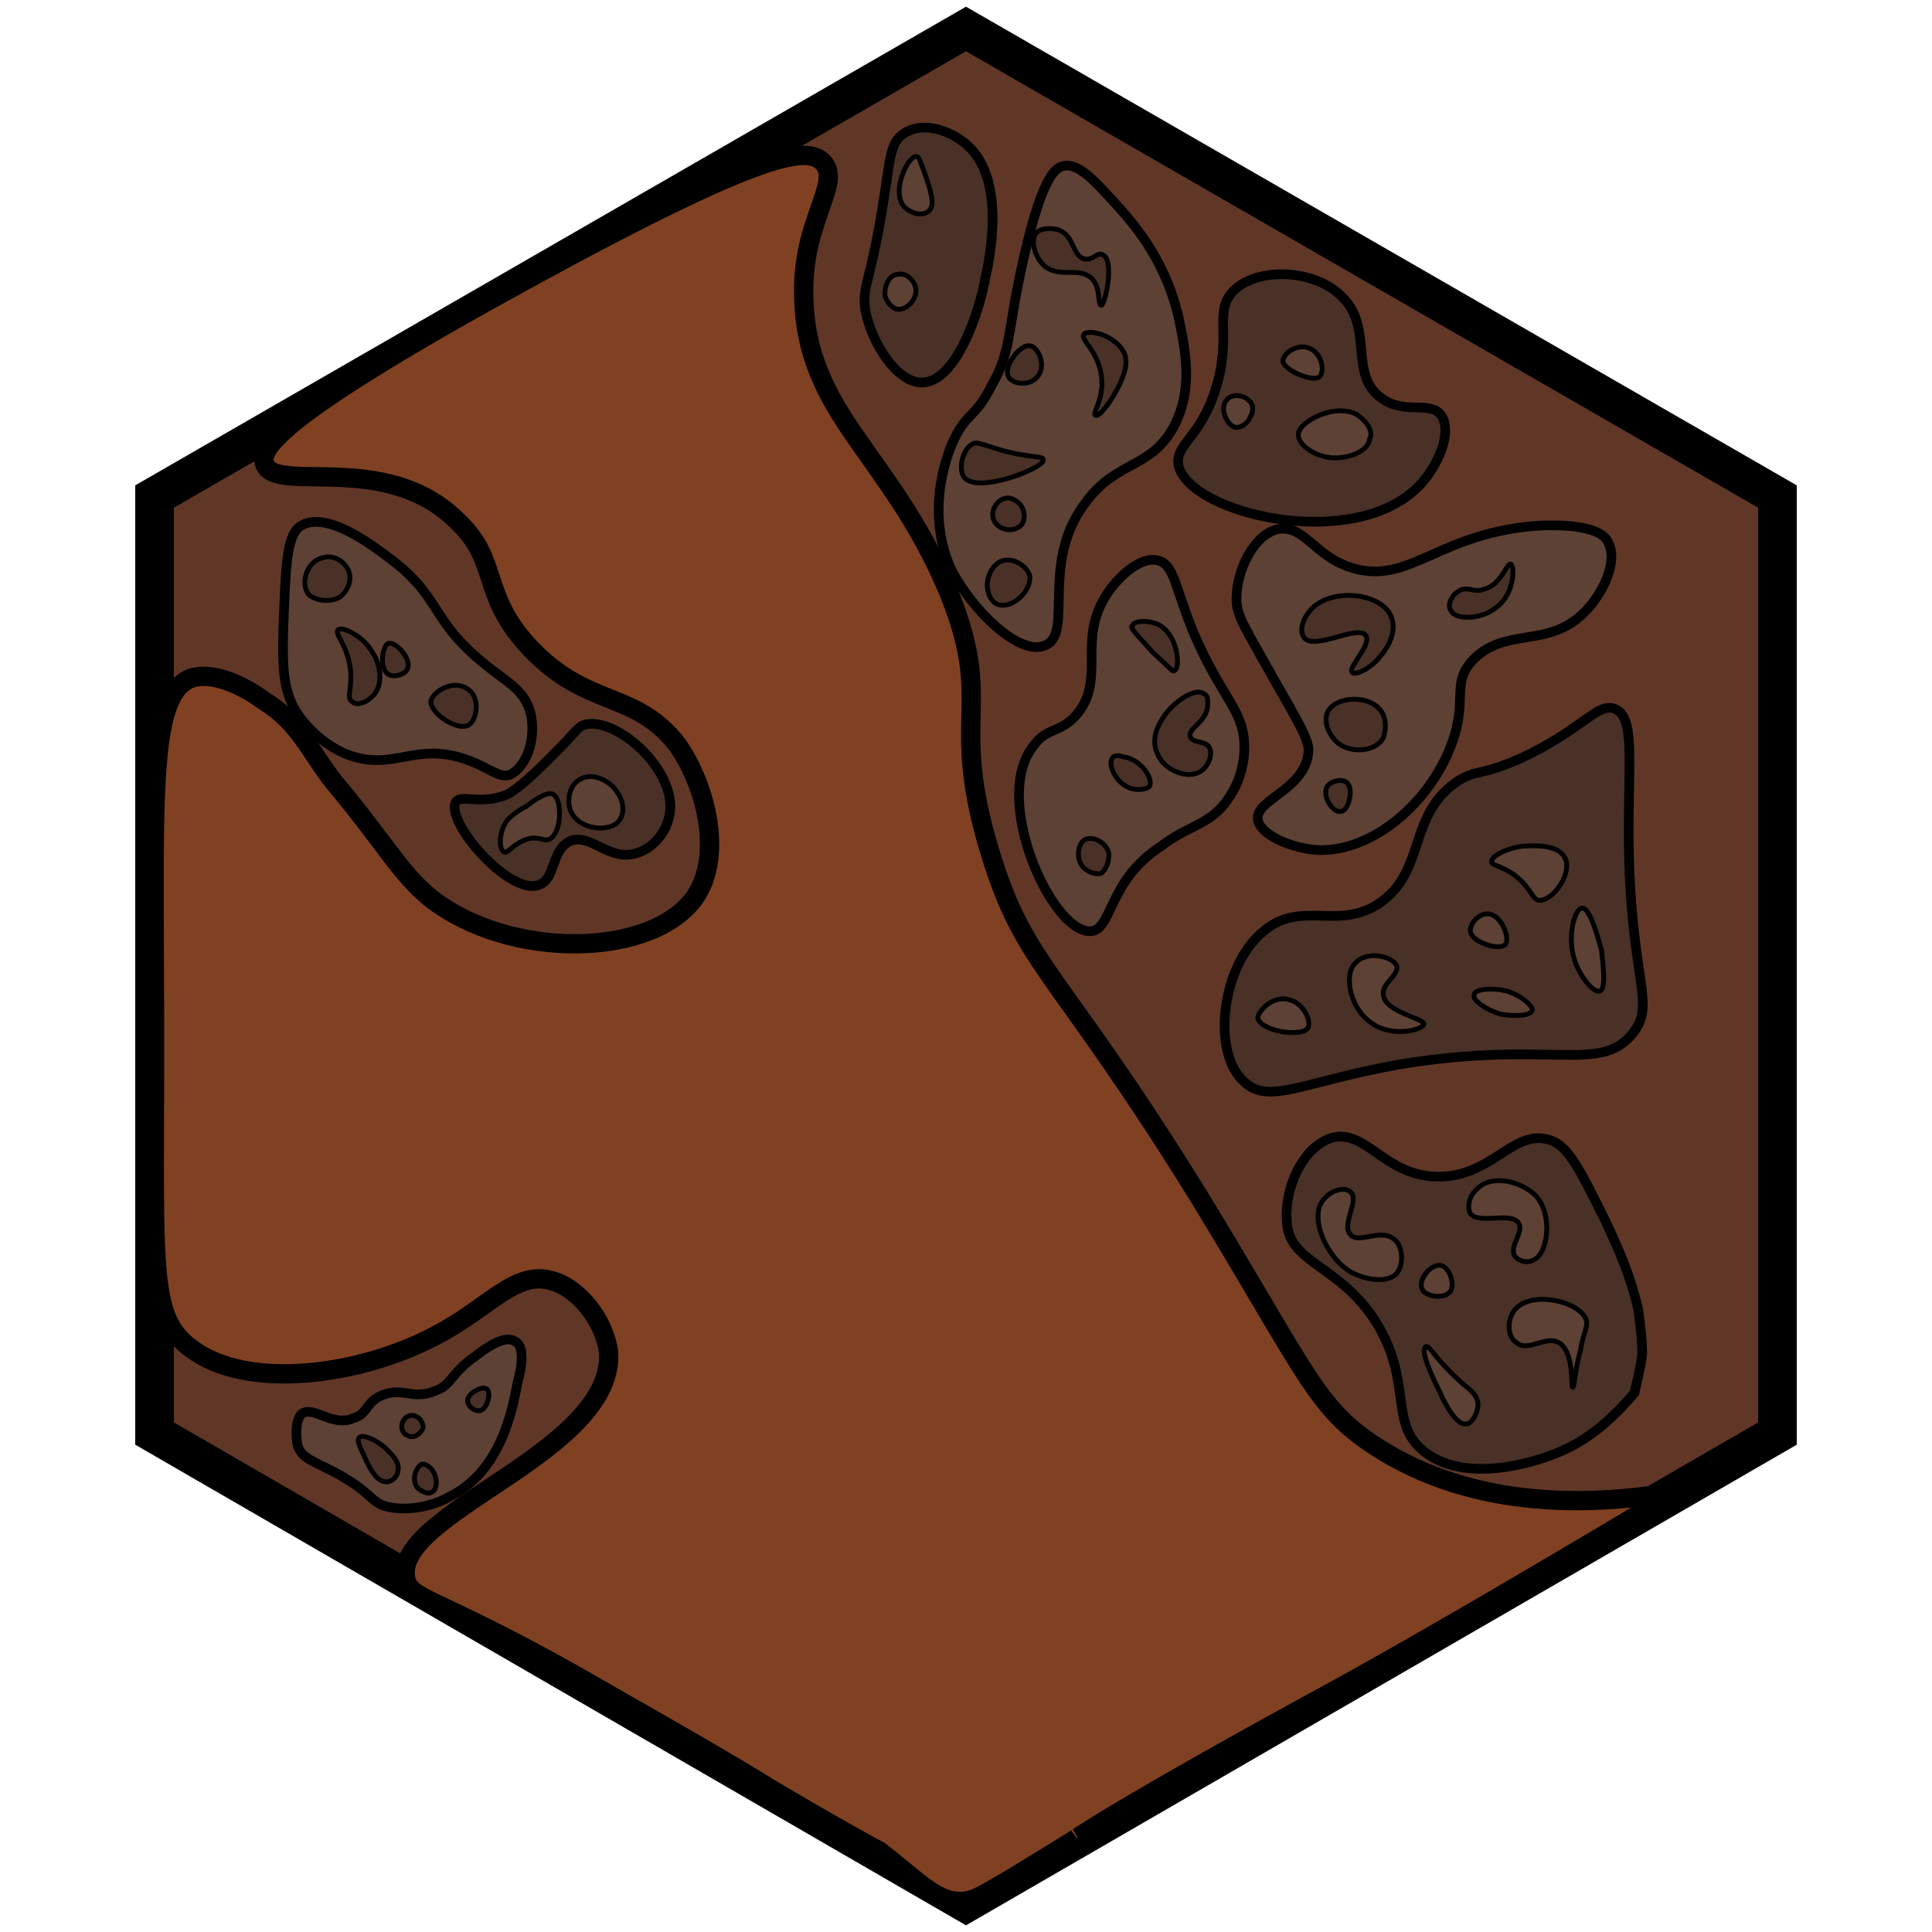 <?xml version="1.0" encoding="utf-8"?>
<!-- Generator: Adobe Illustrator 26.0.3, SVG Export Plug-In . SVG Version: 6.00 Build 0)  -->
<svg version="1.1" id="Ebene_2_00000126308112139821010380000011903406711838980787_"
	 xmlns="http://www.w3.org/2000/svg" xmlns:xlink="http://www.w3.org/1999/xlink" x="0px" y="0px" viewBox="0 0 100 100"
	 style="enable-background:new 0 0 100 100;" xml:space="preserve">
<style type="text/css">
	.st0{fill:#603726;stroke:#000000;stroke-width:2;stroke-miterlimit:10;}
	.st1{fill:#804122;stroke:#000000;stroke-miterlimit:10;}
	.st2{fill:#493127;stroke:#000000;stroke-width:0.5;stroke-miterlimit:10;}
	.st3{fill:#5D4135;stroke:#000000;stroke-width:0.5;stroke-miterlimit:10;}
	.st4{fill:#5D4135;stroke:#000000;stroke-width:0.25;stroke-miterlimit:10;}
	.st5{fill:#493127;stroke:#000000;stroke-width:0.25;stroke-miterlimit:10;}
	.st6{fill:none;stroke:#000000;stroke-width:0.25;stroke-miterlimit:10;}
</style>
<polygon class="st0" points="8,74.2 50,98.5 92,74.2 92,25.7 50,1.5 8,25.7 "/>
<path class="st1" d="M86.8,77.2c-4,0.7-10.4,1.1-15.7-2.4c-3-2-3.4-3.6-9-12.8c-7.3-11.8-9-11.9-10.8-17.7
	c-2.3-7.4,0.3-7.7-2.3-13.9c-3-7-7.3-9-7.4-15.1c-0.1-3.9,2-5.8,1-6.9c-0.8-0.8-2.8-0.8-15.4,6.1c-12.6,6.9-13.8,8.7-13.5,9.5
	c0.5,1.6,6.2-0.7,9.9,2.9c2.3,2.1,1.2,3.8,3.8,6.6c3,3.2,5.5,2.2,7.7,5.1c1.5,2.2,2.3,5.7,0.9,7.8c-2.2,3.2-9.6,3.3-13.7,0.1
	c-1.6-1.3-2.4-2.9-5-6c-1.2-1.5-1.8-3.1-3.6-4.2c-0.8-0.6-2.5-1.6-3.8-1.2C7.6,36,8,41.4,8,54.4c0,11.4-0.3,13.8,1.9,15.4
	c2.9,2.2,8.8,1.4,12.7-0.7c2.7-1.4,4.1-3.4,6-2.8c1.4,0.4,2.7,2.1,2.9,3.7c0.3,5.2-11.2,8.3-10.5,11.7c0.2,1.1,1.4,0.9,8.4,4.8
	c0,0,1.4,0.8,4.2,2.4c2.1,1.2,4.2,2.4,6.3,3.7c3.7,2.2,5.6,3.2,5.6,3.2c2,1.5,3,2.8,4.5,2.6c0.5-0.1,0.7-0.2,2.4-1.2
	c3.6-2.2,3.4-2.1,3.4-2.1c2.9-1.9,9.8-5.7,12-6.9C71.7,86.1,77.6,82.7,86.8,77.2z"/>
<path class="st2" d="M84.6,72.1c0.1-0.5,0.3-1.2,0.4-2c0-0.8-0.1-1.5-0.2-2.3c-0.5-2.2-1.4-3.9-1.7-4.6c-1.3-2.6-1.9-3.9-2.9-4.2
	c-1.9-0.6-3,2-5.9,1.9c-2.7-0.1-3.6-2.5-5.4-2c-1.5,0.5-2.4,2.6-2.3,4.2c0,2.3,2.7,2.3,4.6,5.3c2,3.2,0.6,5.3,2.6,6.8
	c2.3,1.7,6.1,0.3,6.8,0C82.6,74.4,83.9,72.9,84.6,72.1z"/>
<path class="st2" d="M84.5,53.5c1.3-1.6-0.2-2.8-0.2-10.6c0-3.6,0.3-5.8-0.7-6.2c-0.9-0.4-1.7,1.1-5,2.6c-2.1,0.9-2.1,0.5-3.1,1.1
	c-2.6,1.7-1.7,4.5-3.9,6.2c-2.2,1.7-4.2-0.1-6.2,1.6c-2.2,1.8-2.7,6.3-1,7.8c1.3,1.2,3,0,8-0.9C80.2,53.8,82.8,55.6,84.5,53.5z"/>
<path class="st3" d="M82,31.7c1-1,1.8-2.7,1.2-3.7c-0.1-0.2-0.6-0.9-3.4-0.8c-5.3,0.3-6.8,3.1-9.8,2.2c-2-0.6-2.5-2.3-3.9-2
	C64.9,27.7,64,29.5,64,31c0,0.9,0.4,1.4,2.3,4.8c1.4,2.4,1.5,2.8,1.4,3.3c-0.3,1.8-2.7,2.3-2.6,3.3c0.1,0.8,1.7,1.5,3.1,1.6
	c2.9,0.1,5.8-2.5,6.9-5.4c0.9-2.3,0-3.2,1.1-4.4C77.9,32.4,80.1,33.6,82,31.7z"/>
<path class="st3" d="M63.6,41.3c0.7-1,0.8-2.1,0.8-2.4c0.1-2.1-1.1-2.6-2.6-6.1c-1-2.4-1-3.6-1.9-3.8c-0.9-0.2-2.1,0.9-2.7,1.9
	c-1.4,2.3,0,4.2-1.4,6c-0.9,1.1-1.6,0.7-2.3,1.7c-2.2,2.7,0.9,9.6,2.9,9.6c1.2,0,0.9-2.6,3.7-4.4C61.5,42.7,62.7,42.7,63.6,41.3z"/>
<path class="st2" d="M73.4,25.2c1-1,1.8-2.8,1.2-3.7c-0.6-0.8-1.9,0-3.1-0.9c-1.7-1.2-0.4-3.6-2-5.2c-1.4-1.5-4.5-1.6-5.7-0.3
	c-1,1.1,0,2.3-0.9,5.1c-0.8,2.5-2.1,2.8-1.9,3.9C61.6,26.6,70,28.6,73.4,25.2z"/>
<path class="st3" d="M54.1,33.4c1.5-0.6-0.3-4.3,2.1-7.4c1.6-2.2,3.4-1.7,4.6-4c0.9-1.8,0.6-3.6,0.3-5.1c-0.6-3.2-2.3-5.2-3.4-6.4
	c-1.1-1.2-1.9-2.1-2.7-1.9c-0.3,0.1-1,0.3-2,4.7c-0.9,3.9-0.6,4.8-1.7,6.7c-0.8,1.6-1.2,1.3-1.9,2.7c-0.2,0.4-1.6,3.5-0.2,6.7
	C50.3,31.6,52.8,34,54.1,33.4z"/>
<path class="st2" d="M47.7,19.8c1.8,0,3-3.7,3.3-5.4c0.2-0.9,1.2-5.4-1.2-7.1c-0.8-0.6-2.1-1-3-0.4c-0.8,0.5-0.7,1.4-1.2,4.3
	c-0.6,3.5-1,3.7-0.8,4.9C45.1,17.7,46.4,19.8,47.7,19.8z"/>
<path class="st2" d="M32.8,44.2c0.9-0.2,1.6-1,1.8-1.8c0.7-2.3-2.6-5.3-4.3-4.9c-0.4,0.1-0.4,0.3-1.8,1.7c-1.1,1.1-1.7,1.6-2.2,1.9
	c-1.4,0.6-2.4,0-2.7,0.4c-0.6,1,2.8,4.9,4.3,4.3c0.9-0.3,0.6-1.9,1.7-2.3C30.6,43.2,31.5,44.5,32.8,44.2z"/>
<path class="st3" d="M27.4,36.7c-0.4-1.1-1.2-1.4-2.4-2.4c-2.7-2.2-2.2-3.4-4.7-5.3c-0.8-0.6-3.3-2.6-4.7-1.8
	c-0.7,0.4-0.8,1.8-0.9,4.4c-0.1,2.4-0.1,3.7,0.4,4.8c0.1,0.3,1.1,2,3,2.7c2.3,0.8,3.4-0.7,6,0.2c1.2,0.4,1.7,1,2.3,0.8
	C27.4,39.6,27.8,37.9,27.4,36.7z"/>
<path class="st4" d="M81.4,71.8c0.1,0,0.1-0.8,0.4-1.9c0.2-1.1,0.4-1.2,0.3-1.6c-0.4-1-2.9-1.5-3.7-0.5c-0.4,0.5-0.4,1.4,0.1,1.7
	c0.6,0.5,1.5-0.4,2.2,0C81.5,70,81.3,71.8,81.4,71.8z"/>
<path class="st4" d="M75.9,73.7c0.3,0,0.6-0.6,0.6-1c0-0.4-0.3-0.7-0.7-1c-1.5-1.3-1.8-2.1-2-2c-0.3,0.2,0.3,1.5,0.7,2.3
	C74.8,72.7,75.4,73.8,75.9,73.7z"/>
<path class="st4" d="M79.4,65.2c-0.3,0.2-0.8,0.1-1-0.2c-0.3-0.5,0.5-1.2,0.2-1.7c-0.4-0.6-2.1,0.1-2.5-0.5c-0.2-0.4,0-1,0.4-1.3
	c0.7-0.7,2.2-0.4,3,0.4C80.4,62.9,80.1,64.9,79.4,65.2z"/>
<path class="st4" d="M75.1,66.8c0.2-0.4-0.1-1.2-0.5-1.3c-0.6-0.1-1.2,0.8-1,1.2C73.7,67.1,74.8,67.3,75.1,66.8z"/>
<path class="st4" d="M72.3,65.9c0.4-0.5,0.3-1.5-0.2-1.8c-0.7-0.5-1.8,0.3-2.2-0.2c-0.5-0.5,0.5-1.8,0-2.2c-0.3-0.3-1-0.1-1.4,0.4
	c-0.7,0.8,0,2.7,1.2,3.6C70.4,66.2,71.8,66.5,72.3,65.9z"/>
<path class="st4" d="M82.8,51.3c-0.3,0.1-1-0.7-1.3-1.6c-0.4-1.2,0-2.7,0.4-2.7c0.4,0,0.8,1.5,1,2.2C82.9,49.5,83.2,51.2,82.8,51.3z
	"/>
<path class="st4" d="M77.9,48.9c-0.3,0.3-1.7-0.1-1.8-0.7c0-0.4,0.4-0.9,0.9-0.9C77.7,47.3,78.2,48.6,77.9,48.9z"/>
<path class="st4" d="M79.7,46.6c-0.4,0-0.4-0.6-1.3-1.3c-0.7-0.5-1.2-0.5-1.2-0.7c0-0.3,0.8-0.7,1.6-0.8c0.2,0,1.8-0.2,2.2,0.6
	C81.4,45.2,80.4,46.6,79.7,46.6z"/>
<path class="st4" d="M78,51.3c0.7,0.2,1.4,0.8,1.3,1c-0.1,0.3-0.9,0.3-1.6,0.2c-0.7-0.2-1.5-0.7-1.4-1C76.3,51.2,77.2,51.1,78,51.3z
	"/>
<path class="st4" d="M73.7,53c0-0.3-2-0.6-2.1-1.5c-0.1-0.6,0.8-1,0.7-1.5c-0.2-0.5-1.5-0.8-2.1-0.2c-0.7,0.6-0.3,2.3,0.6,3
	C71.9,53.8,73.7,53.3,73.7,53z"/>
<path class="st4" d="M67.7,53.2c0.2-0.4-0.3-1.5-1.3-1.5c-0.7,0-1.3,0.7-1.3,1C65.3,53.4,67.4,53.7,67.7,53.2z"/>
<path class="st5" d="M75.5,30.6c-0.4,0.2-0.6,0.8-0.4,1c0.2,0.5,1.6,0.5,2.4-0.2c0.9-0.7,0.9-2.1,0.7-2.2c-0.2-0.1-0.5,1.1-1.4,1.3
	C76.3,30.7,75.9,30.3,75.5,30.6z"/>
<path class="st5" d="M71.5,33.9c0.1-0.1,0.9-1.1,0.5-2c-0.5-1.2-3-1.5-4.1-0.4c-0.4,0.4-0.7,1.1-0.4,1.5c0.5,0.7,2.8-0.7,3.2-0.1
	c0.3,0.5-1,1.7-0.7,1.9C70.1,35,71,34.6,71.5,33.9z"/>
<path class="st5" d="M71.4,36.7c-0.7-0.8-2.4-0.6-2.7,0.2c-0.2,0.5,0.1,1.2,0.6,1.6c0.7,0.5,1.9,0.4,2.3-0.3
	C71.8,37.6,71.7,37,71.4,36.7z"/>
<path class="st5" d="M69.7,40.5c-0.2-0.2-0.8-0.1-1,0.2c-0.3,0.5,0.3,1.4,0.7,1.3C69.8,42,70.1,40.8,69.7,40.5z"/>
<path class="st4" d="M70.3,21.5c-1.1-0.7-3.1,0.3-3.1,1c0,0.6,1,1.2,1.9,1.2c0.7,0,1.7-0.3,1.8-1C71.1,22.3,70.7,21.8,70.3,21.5z"/>
<path class="st4" d="M64.6,20.7c-0.3-0.3-0.9-0.3-1.1,0c-0.4,0.4,0,1.3,0.4,1.4c0.3,0.1,0.7-0.2,0.8-0.5
	C64.9,21.3,64.9,20.9,64.6,20.7z"/>
<path class="st4" d="M68.3,19.5c0.3-0.3,0.1-1.3-0.6-1.5c-0.6-0.2-1.3,0.3-1.3,0.7C66.5,19.2,68,19.8,68.3,19.5z"/>
<path class="st5" d="M61.6,38.1c-0.1-0.4,0.8-0.7,0.9-1.5c0-0.1,0.1-0.6-0.2-0.7c-0.4-0.3-1.4,0.3-2,1.1c-0.2,0.3-0.8,1.1-0.4,2
	c0.3,0.8,1.4,1.3,2.1,1c0.5-0.2,0.8-0.9,0.6-1.3C62.4,38.3,61.7,38.5,61.6,38.1z"/>
<path class="st5" d="M58.5,40.8c-0.8-0.3-1.2-1.3-0.9-1.6c0.2-0.2,0.5,0,0.7,0c0.8,0.2,1.4,1.1,1.2,1.5
	C59.3,40.9,58.8,40.9,58.5,40.8z"/>
<path class="st5" d="M57.4,44.2c-0.1-0.6-0.9-1-1.3-0.7c-0.3,0.2-0.4,0.9-0.1,1.3c0.2,0.3,0.7,0.5,1,0.4
	C57.3,45,57.4,44.5,57.4,44.2z"/>
<path class="st5" d="M60.8,34.7c0.3-0.1,0.2-1.9-0.9-2.4c-0.5-0.2-1.2-0.2-1.3,0.1c-0.1,0.1,0.1,0.3,1.1,1.4
	C60.7,34.7,60.7,34.8,60.8,34.7z"/>
<path class="st5" d="M57.9,20c0.3-0.6,0.5-1.2,0.3-1.7c-0.4-0.9-1.8-1.3-2.1-1c-0.2,0.3,0.7,0.8,0.9,2.1c0.2,1.2-0.5,2-0.3,2.1
	C56.9,21.6,57.5,20.8,57.9,20z"/>
<path class="st6" d="M54.5,23.3"/>
<path class="st5" d="M54,23.8c0-0.2-0.5-0.1-1.8-0.4c-1.2-0.3-1.6-0.6-1.9-0.4c-0.5,0.3-0.7,1.3-0.4,1.7
	C50.6,25.6,54.1,24.2,54,23.8z"/>
<path class="st5" d="M52.8,26.1c-0.2-0.2-0.5-0.4-0.8-0.3c-0.4,0.1-0.7,0.6-0.6,1c0.1,0.5,0.8,0.8,1.3,0.5
	C53.1,27.1,53.1,26.5,52.8,26.1z"/>
<path class="st5" d="M52,29c-0.6,0.1-0.9,0.8-0.9,1.3c0,0.4,0.2,0.9,0.6,1c0.7,0.2,1.7-0.7,1.6-1.5C53.2,29.4,52.6,28.9,52,29z"/>
<path class="st5" d="M53.7,19.5c0.5-0.6,0-1.6-0.4-1.6c-0.5-0.1-1.4,1.1-1.1,1.6C52.4,19.9,53.3,20,53.7,19.5z"/>
<path class="st5" d="M57,15.8c-0.2,0,0-0.9-0.5-1.4c-0.7-0.6-1.6,0-2.4-0.6c-0.6-0.5-0.8-1.5-0.4-1.8c0.2-0.2,0.8-0.2,1.1-0.1
	c0.8,0.3,0.7,1.3,1.3,1.5c0.5,0.1,0.7-0.4,1-0.2C57.7,13.5,57.2,15.8,57,15.8z"/>
<path class="st4" d="M46.4,16c0.5,0.1,1.1-0.5,1-1.1c-0.1-0.4-0.5-0.8-0.9-0.7c-0.5,0-0.7,0.6-0.7,1C45.8,15.5,46.1,15.9,46.4,16z"
	/>
<path class="st4" d="M48.1,10.9c0.3-0.3,0.1-1-0.3-2.1c-0.2-0.5-0.2-0.7-0.4-0.7c-0.4,0-1.3,1.8-0.6,2.6
	C47.2,11.1,47.8,11.2,48.1,10.9z"/>
<path class="st4" d="M32.1,42.4c0.3-0.5,0.1-1.2-0.4-1.7c-0.3-0.3-1-0.7-1.6-0.4c-0.7,0.3-0.8,1.3-0.5,1.8
	C30.1,43,31.7,43.1,32.1,42.4z"/>
<path class="st4" d="M28.5,43.4c0.6-0.4,0.6-2.1,0.1-2.3c-0.4-0.2-1.7,0.9-1.3,0.6l0,0c0,0-0.6,0.3-1,0.7c-0.5,0.6-0.5,1.6-0.2,1.7
	c0.2,0.1,0.5-0.5,1.3-0.7C28,43.3,28.2,43.6,28.5,43.4z"/>
<path class="st5" d="M24.3,37.5c0.4-0.3,0.6-1.5-0.2-1.9c-0.7-0.4-1.7,0.2-1.8,0.7C22.3,37,23.8,37.9,24.3,37.5z"/>
<path class="st5" d="M20.1,34.9c0.3,0.2,0.9,0,1-0.3c0.2-0.5-0.6-1.4-1-1.3C19.8,33.4,19.6,34.6,20.1,34.9z"/>
<path class="st5" d="M19.4,35.9c0.6-0.8,0-2-0.1-2.1c-0.5-0.9-1.6-1.4-1.8-1.2c-0.2,0.2,0.4,0.7,0.6,1.8c0.2,1.1-0.2,1.7,0.1,1.9
	C18.5,36.6,19.1,36.3,19.4,35.9z"/>
<path class="st5" d="M17.6,30.9c0.5-0.4,0.7-1.1,0.3-1.6c-0.3-0.4-0.8-0.6-1.3-0.4c-0.7,0.2-1.1,1.3-0.6,1.9
	C16.4,31.1,17.1,31.2,17.6,30.9z"/>
<g>
	<path class="st3" d="M15.4,74.8c0.2,0.7,0.8,0.8,2.1,1.5c1.8,1,1.7,1.5,2.6,1.7c1.4,0.3,2.8-0.3,3.1-0.5c2.7-1.3,3.3-4.4,3.6-6
		c0.2-0.7,0.4-1.9-0.2-2.1c-0.5-0.3-1.5,0.4-2,0.8c-1.3,0.9-1.2,1.5-2.1,1.8c-1.2,0.5-1.7-0.3-2.9,0.3c-0.7,0.4-0.6,0.9-1.3,1.1
		c-1.1,0.5-2.1-0.7-2.7-0.2C15.3,73.5,15.3,74.3,15.4,74.8z"/>
	<path class="st5" d="M18.6,74.4c-0.2,0.2,0.2,0.8,0.4,1.3c0.3,0.6,0.6,1,1,1c0.3,0,0.6-0.3,0.6-0.6c0.1-0.4-0.3-0.8-0.6-1.1
		C19.6,74.6,18.8,74.2,18.6,74.4z"/>
	<path class="st5" d="M21.9,73.9c-0.1,0.3-0.5,0.6-0.8,0.4c-0.3-0.1-0.4-0.5-0.2-0.8c0.1-0.2,0.4-0.3,0.6-0.2
		C21.8,73.4,21.9,73.7,21.9,73.9z"/>
	<path class="st5" d="M24.2,72.5c0,0.3,0.4,0.6,0.7,0.5c0.4-0.2,0.5-1,0.3-1.1C25,71.7,24.2,72.1,24.2,72.5z"/>
	<path class="st5" d="M22.3,76c0.3,0.3,0.4,1,0.1,1.2c-0.2,0.2-0.6,0-0.8-0.2c-0.3-0.4-0.1-1,0.2-1.2C22,75.7,22.3,76,22.3,76z"/>
</g>
</svg>
